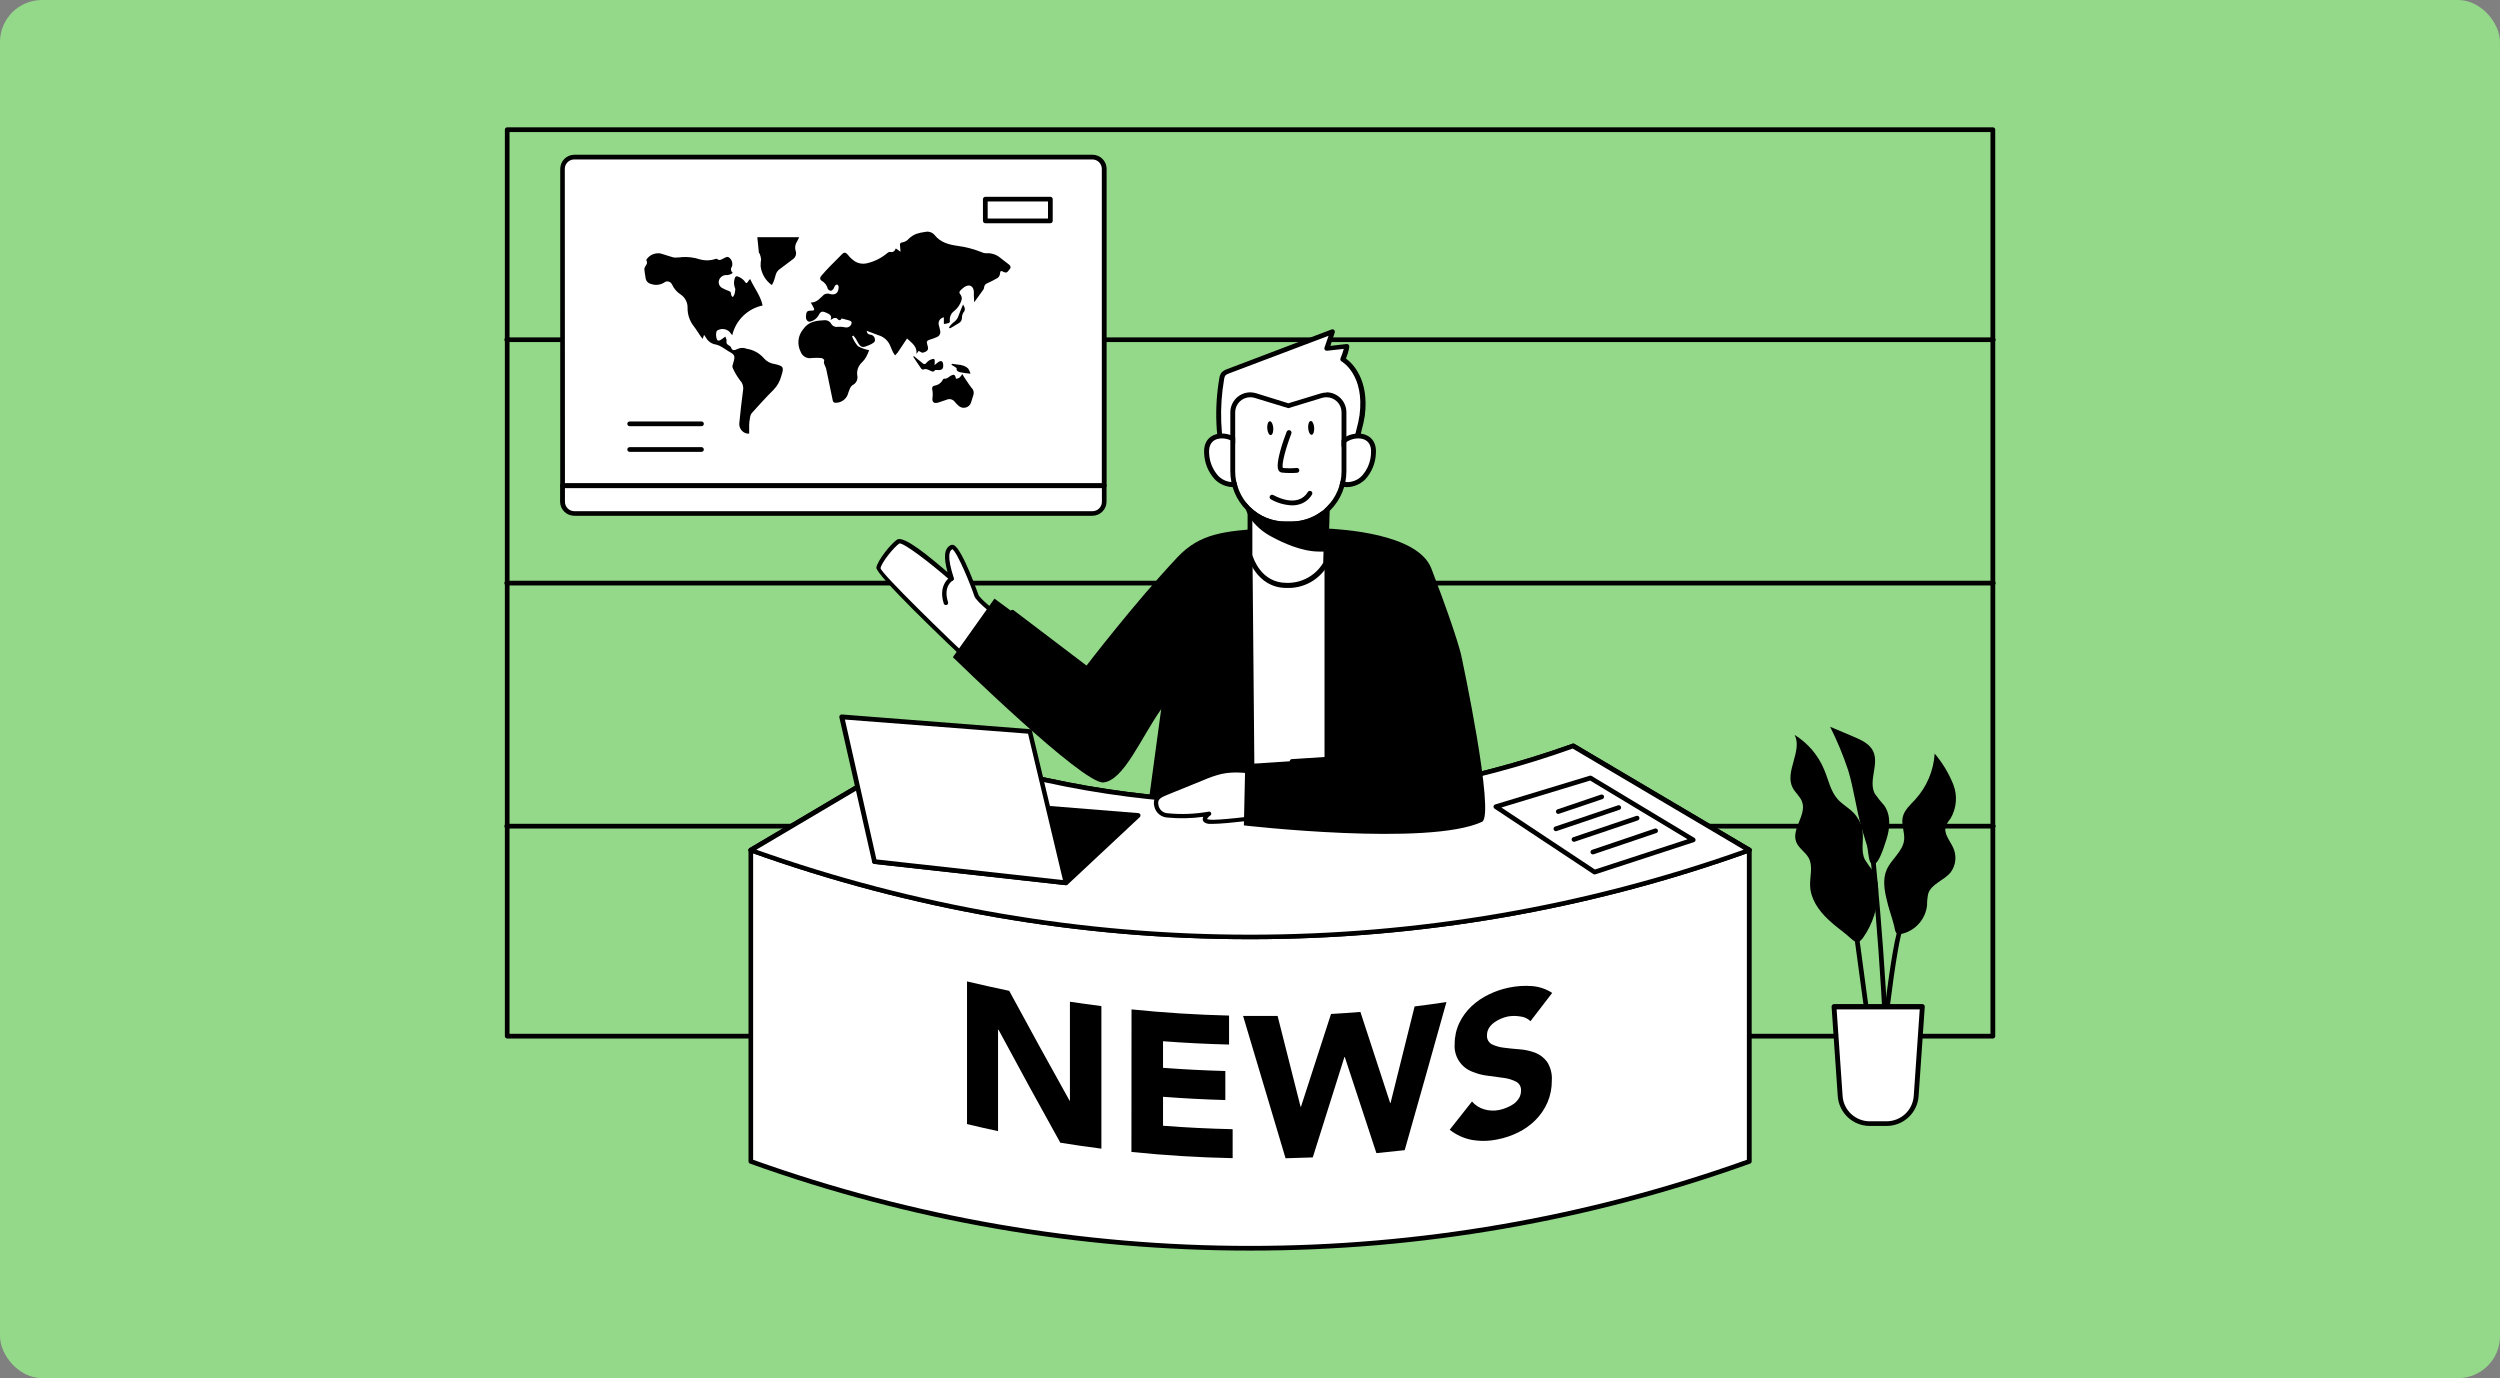 <svg width="595" height="328" viewBox="0 0 595 328" fill="none" xmlns="http://www.w3.org/2000/svg">
<rect x="0" y="0" width="595" height="328" fill="#808080" stroke="none"/>
<g clip-path="url(#clip0_52_375)">
<rect width="595" height="328" rx="10" fill="#94D989"/>
<path d="M474.305 247.166H120.718C120.569 247.166 120.426 247.107 120.321 247.002C120.215 246.897 120.156 246.755 120.156 246.606V30.864C120.156 30.715 120.215 30.573 120.321 30.468C120.426 30.363 120.569 30.304 120.718 30.304H474.305C474.454 30.304 474.597 30.363 474.702 30.468C474.807 30.573 474.866 30.715 474.866 30.864V246.606C474.866 246.755 474.807 246.897 474.702 247.002C474.597 247.107 474.454 247.166 474.305 247.166ZM121.268 246.045H473.733V31.425H121.268V246.045Z" fill="black"/>
<path d="M474.395 81.416H120.605C120.456 81.416 120.314 81.358 120.208 81.252C120.103 81.147 120.044 81.005 120.044 80.856C120.044 80.707 120.103 80.565 120.208 80.46C120.314 80.355 120.456 80.295 120.605 80.295H474.395C474.544 80.295 474.686 80.355 474.792 80.46C474.897 80.565 474.956 80.707 474.956 80.856C474.956 81.005 474.897 81.147 474.792 81.252C474.686 81.358 474.544 81.416 474.395 81.416Z" fill="black"/>
<path d="M474.395 139.335H120.605C120.456 139.335 120.314 139.276 120.208 139.171C120.103 139.065 120.044 138.923 120.044 138.774C120.044 138.626 120.103 138.483 120.208 138.378C120.314 138.273 120.456 138.214 120.605 138.214H474.395C474.544 138.214 474.686 138.273 474.792 138.378C474.897 138.483 474.956 138.626 474.956 138.774C474.956 138.923 474.897 139.065 474.792 139.171C474.686 139.276 474.544 139.335 474.395 139.335Z" fill="black"/>
<path d="M474.395 197.186H120.605C120.456 197.186 120.314 197.127 120.208 197.022C120.103 196.917 120.044 196.774 120.044 196.625C120.044 196.477 120.103 196.334 120.208 196.229C120.314 196.124 120.456 196.065 120.605 196.065H474.395C474.544 196.065 474.686 196.124 474.792 196.229C474.897 196.334 474.956 196.477 474.956 196.625C474.956 196.774 474.897 196.917 474.792 197.022C474.686 197.127 474.544 197.186 474.395 197.186Z" fill="black"/>
<path d="M238.984 147.631C238.984 147.631 232.799 143.147 232.35 141.656C231.901 140.164 227.86 129.525 226.502 130.198C225.144 130.87 224.93 132.776 226.502 137.72C226.502 137.72 215.277 127.843 213.806 128.852C212.336 129.861 209.316 133.572 209.081 135.142C208.845 136.711 233.36 159.807 233.36 159.807" fill="white"/>
<path d="M233.36 160.356C233.231 160.351 233.107 160.299 233.012 160.211C223.785 151.51 208.317 136.667 208.576 135.063C208.834 133.46 211.943 129.458 213.515 128.426C215.086 127.395 221.148 132.417 225.514 136.184C224.504 132.417 224.751 130.5 226.277 129.738C226.391 129.684 226.516 129.656 226.642 129.656C226.768 129.656 226.893 129.684 227.007 129.738C229.005 130.59 232.81 141.398 232.844 141.499C233.113 142.396 236.773 145.389 239.287 147.228C239.341 147.267 239.386 147.317 239.421 147.375C239.455 147.432 239.478 147.496 239.488 147.562C239.498 147.628 239.495 147.695 239.479 147.76C239.462 147.825 239.434 147.886 239.394 147.94C239.354 147.993 239.304 148.039 239.247 148.073C239.189 148.108 239.126 148.13 239.06 148.14C238.993 148.15 238.926 148.147 238.861 148.131C238.796 148.115 238.735 148.086 238.681 148.046C237.626 147.273 232.339 143.349 231.867 141.801C231.138 139.436 227.793 131.33 226.659 130.702C225.907 131.128 225.346 132.373 226.996 137.563C227.03 137.67 227.028 137.786 226.99 137.892C226.951 137.997 226.878 138.087 226.783 138.146C226.695 138.217 226.586 138.255 226.474 138.255C226.362 138.255 226.253 138.217 226.165 138.146C221.148 133.74 215.097 129.177 214.053 129.334C212.628 130.332 209.777 133.931 209.563 135.254C210.001 136.723 224.594 150.95 233.686 159.515C233.779 159.612 233.831 159.74 233.831 159.874C233.831 160.008 233.779 160.137 233.686 160.233C233.595 160.311 233.48 160.354 233.36 160.356Z" fill="black"/>
<path d="M347.878 156.443C347.878 156.443 347.171 152.273 340.66 135.299C337.461 126.957 319.198 125.926 315.011 125.747C315.92 125.836 318.547 124.39 300.677 125.747C291.495 126.442 285.613 126.868 280.202 132.653C269.987 143.505 258.493 158.54 258.493 158.54L236.683 142.474L226.782 156.41C226.782 156.41 257.73 186.681 262.601 186.221C267.473 185.761 271.581 175.537 276.363 168.787L272.996 193.587L335.957 197.253L333.712 161.724L347.878 156.443Z" fill="black"/>
<path d="M297.489 128.437L298.05 192.13H315.696V124.951L297.489 128.437Z" fill="white"/>
<path d="M315.696 192.645H298.05C297.916 192.645 297.788 192.592 297.693 192.497C297.598 192.403 297.545 192.275 297.545 192.141L296.972 128.449C296.972 128.328 297.013 128.211 297.089 128.117C297.164 128.024 297.27 127.958 297.388 127.933L315.595 124.446C315.67 124.435 315.746 124.439 315.819 124.459C315.893 124.478 315.961 124.512 316.021 124.558C316.08 124.606 316.127 124.665 316.16 124.733C316.193 124.801 316.211 124.875 316.212 124.951V192.141C316.209 192.276 316.153 192.404 316.057 192.498C315.96 192.592 315.831 192.645 315.696 192.645ZM298.622 191.625H315.235V125.578L298.061 128.863L298.622 191.625Z" fill="black"/>
<path d="M294.054 169.292C293.956 169.293 293.859 169.266 293.776 169.215C293.692 169.163 293.625 169.089 293.583 169L285.905 152.99C285.86 152.914 285.837 152.827 285.837 152.738C285.837 152.65 285.86 152.563 285.905 152.486L290.788 145.299L286.028 141.79C285.92 141.711 285.846 141.594 285.823 141.462C285.8 141.33 285.829 141.195 285.905 141.084L293.583 129.872C293.62 129.817 293.668 129.77 293.724 129.733C293.78 129.697 293.843 129.671 293.908 129.659C293.974 129.646 294.041 129.647 294.107 129.66C294.172 129.674 294.234 129.7 294.29 129.738C294.345 129.775 294.392 129.823 294.429 129.879C294.466 129.935 294.491 129.998 294.504 130.063C294.516 130.129 294.515 130.196 294.502 130.262C294.488 130.327 294.462 130.389 294.424 130.444L287.027 141.308L291.798 144.817C291.903 144.896 291.974 145.012 291.995 145.142C292.016 145.272 291.986 145.405 291.91 145.512L286.96 152.789L294.514 168.485C294.572 168.608 294.578 168.749 294.532 168.877C294.486 169.005 294.391 169.11 294.267 169.168C294.208 169.227 294.135 169.27 294.054 169.292Z" fill="black"/>
<path d="M318.524 169.292C318.451 169.309 318.374 169.309 318.3 169.292C318.177 169.233 318.082 169.129 318.035 169.001C317.989 168.873 317.995 168.731 318.053 168.608L325.562 152.789L320.567 145.434C320.493 145.325 320.464 145.191 320.487 145.061C320.51 144.931 320.583 144.815 320.691 144.739L325.45 141.23L318.098 130.366C318.059 130.31 318.033 130.247 318.018 130.18C318.004 130.114 318.004 130.046 318.016 129.979C318.029 129.912 318.054 129.849 318.091 129.792C318.129 129.735 318.176 129.686 318.233 129.648C318.346 129.575 318.484 129.55 318.616 129.577C318.748 129.604 318.864 129.682 318.94 129.794L326.618 141.005C326.694 141.115 326.725 141.249 326.704 141.381C326.683 141.513 326.612 141.631 326.505 141.712L321.735 145.221L326.618 152.407C326.664 152.483 326.689 152.571 326.689 152.66C326.689 152.749 326.664 152.836 326.618 152.912L318.94 168.922C318.914 169.017 318.862 169.103 318.788 169.169C318.714 169.235 318.622 169.278 318.524 169.292Z" fill="black"/>
<path d="M322.363 108.705C322.015 108.705 322.902 104.725 322.958 104.467C323.295 102.685 323.969 100.633 324.204 98.862C325.484 88.827 319.613 85.52 319.613 85.52C320.055 84.532 320.372 83.492 320.556 82.426L315.819 82.964L317.121 78.928L292.292 88.356C291.864 88.477 291.477 88.709 291.169 89.029C290.943 89.362 290.807 89.749 290.776 90.15C289.543 97.208 289.857 104.449 291.697 111.374L322.363 108.705Z" fill="white"/>
<path d="M291.697 111.878C291.566 111.879 291.439 111.834 291.337 111.753C291.235 111.671 291.164 111.557 291.135 111.43C289.284 104.438 288.966 97.13 290.204 90.004C290.262 89.527 290.44 89.072 290.72 88.682C291.091 88.287 291.56 87.997 292.078 87.841L316.908 78.412C317.01 78.374 317.121 78.365 317.228 78.386C317.335 78.407 317.434 78.458 317.514 78.533C317.593 78.608 317.65 78.703 317.678 78.809C317.706 78.914 317.703 79.025 317.671 79.129L316.639 82.314L320.5 81.876C320.584 81.865 320.669 81.874 320.748 81.901C320.828 81.928 320.901 81.974 320.96 82.033C321.022 82.092 321.07 82.164 321.101 82.243C321.132 82.323 321.145 82.408 321.14 82.493C320.997 83.47 320.725 84.424 320.332 85.329C321.735 86.338 325.944 90.162 324.822 98.963C324.642 100.097 324.399 101.219 324.092 102.326C323.901 103.099 323.71 103.862 323.564 104.568V104.792C323.271 105.983 323.065 107.193 322.947 108.414C322.997 108.498 323.024 108.594 323.027 108.692C323.029 108.79 323.007 108.887 322.962 108.974C322.918 109.061 322.852 109.135 322.771 109.19C322.689 109.245 322.596 109.279 322.498 109.288L291.831 111.878H291.697ZM316.201 79.914L292.494 88.883C292.169 88.973 291.872 89.143 291.629 89.377C291.469 89.622 291.373 89.903 291.349 90.195C290.158 97.006 290.429 103.992 292.146 110.69L321.712 108.189C321.852 106.968 322.062 105.755 322.341 104.557V104.366C322.487 103.626 322.678 102.842 322.88 102.046C323.178 100.973 323.41 99.884 323.576 98.783C324.799 89.287 319.512 86.137 319.288 86.013C319.164 85.94 319.071 85.825 319.026 85.689C318.98 85.553 318.986 85.406 319.041 85.273C319.357 84.547 319.616 83.797 319.815 83.031L315.842 83.48C315.745 83.491 315.646 83.477 315.556 83.44C315.465 83.403 315.386 83.343 315.325 83.266C315.263 83.193 315.221 83.105 315.203 83.011C315.185 82.916 315.192 82.819 315.224 82.728L316.201 79.914Z" fill="black"/>
<path d="M317.817 108.212C318.659 102.999 327.314 101.72 326.887 107.864C326.818 109.997 325.999 112.037 324.575 113.627C323.85 114.401 322.912 114.943 321.879 115.184C320.846 115.426 319.765 115.356 318.771 114.984" fill="white"/>
<path d="M320.567 115.937C319.867 115.944 319.174 115.798 318.536 115.511C318.466 115.48 318.404 115.435 318.352 115.38C318.3 115.325 318.259 115.261 318.232 115.19C318.205 115.119 318.192 115.043 318.194 114.968C318.196 114.892 318.213 114.817 318.244 114.748C318.275 114.679 318.319 114.617 318.374 114.564C318.429 114.512 318.494 114.472 318.565 114.445C318.636 114.417 318.711 114.405 318.787 114.407C318.863 114.409 318.938 114.426 319.007 114.457C319.893 114.777 320.853 114.831 321.768 114.611C322.684 114.392 323.515 113.91 324.159 113.223C325.491 111.732 326.251 109.817 326.303 107.819C326.449 105.824 325.518 104.557 323.767 104.366C322.542 104.246 321.317 104.581 320.325 105.307C319.333 106.033 318.644 107.1 318.39 108.302C318.365 108.453 318.282 108.588 318.158 108.678C318.034 108.768 317.879 108.806 317.728 108.784C317.576 108.759 317.441 108.676 317.35 108.552C317.26 108.428 317.222 108.274 317.245 108.122C317.542 106.622 318.389 105.287 319.62 104.379C320.852 103.47 322.379 103.054 323.901 103.212C325.765 103.425 327.684 104.77 327.46 107.898C327.385 110.169 326.51 112.34 324.99 114.031C323.827 115.226 322.236 115.912 320.567 115.937Z" fill="black"/>
<path d="M296.243 108.212C295.401 102.999 286.746 101.72 287.173 107.864C287.222 109.989 288.017 112.028 289.418 113.627C290.145 114.401 291.085 114.942 292.12 115.183C293.154 115.425 294.237 115.355 295.233 114.984" fill="white"/>
<path d="M293.481 115.937C292.657 115.925 291.842 115.751 291.085 115.424C290.328 115.097 289.643 114.623 289.07 114.031C287.547 112.341 286.669 110.17 286.589 107.898C286.376 104.77 288.295 103.413 290.159 103.212C291.682 103.051 293.21 103.467 294.442 104.375C295.674 105.284 296.521 106.621 296.815 108.122C296.849 108.204 296.863 108.291 296.858 108.379C296.852 108.467 296.827 108.552 296.784 108.628C296.741 108.705 296.681 108.771 296.609 108.821C296.537 108.871 296.454 108.905 296.367 108.919C296.28 108.932 296.192 108.927 296.107 108.901C296.023 108.876 295.946 108.832 295.881 108.773C295.816 108.713 295.765 108.64 295.733 108.559C295.7 108.477 295.687 108.389 295.693 108.302C295.437 107.101 294.747 106.036 293.755 105.31C292.764 104.585 291.54 104.249 290.316 104.366C288.554 104.557 287.633 105.824 287.768 107.82C287.831 109.815 288.589 111.726 289.912 113.223C290.558 113.911 291.391 114.394 292.309 114.613C293.226 114.832 294.188 114.778 295.075 114.457C295.215 114.394 295.374 114.39 295.517 114.445C295.661 114.499 295.776 114.608 295.839 114.748C295.901 114.888 295.906 115.047 295.851 115.19C295.796 115.333 295.687 115.448 295.547 115.511C294.897 115.8 294.193 115.946 293.481 115.937Z" fill="black"/>
<path d="M297.5 132.216C297.5 132.216 299.352 139.346 306.188 139.346C308.067 139.416 309.929 138.97 311.571 138.057C313.214 137.143 314.574 135.798 315.505 134.166L316.134 112.573L297.5 111.99V132.216Z" fill="white"/>
<path d="M306.177 139.929C298.97 139.929 296.95 132.44 296.928 132.361C296.921 132.313 296.921 132.264 296.928 132.216V112.035C296.928 111.957 296.945 111.881 296.975 111.809C297.006 111.738 297.051 111.674 297.107 111.62C297.221 111.518 297.369 111.462 297.522 111.463L316.156 112.035C316.232 112.036 316.307 112.053 316.377 112.084C316.446 112.115 316.509 112.159 316.562 112.214C316.614 112.27 316.655 112.335 316.681 112.406C316.708 112.477 316.72 112.553 316.717 112.629L316.1 134.222C316.093 134.303 316.074 134.383 316.044 134.458C315.064 136.19 313.624 137.618 311.883 138.583C310.141 139.549 308.167 140.015 306.177 139.929ZM298.061 132.081C298.275 132.832 300.149 138.718 306.177 138.718C307.928 138.777 309.663 138.366 311.2 137.528C312.738 136.69 314.023 135.456 314.921 133.953L315.527 113.078L298.061 112.54V132.081Z" fill="black"/>
<path d="M296.86 120.096C297.025 121.057 297.38 121.976 297.904 122.798C299.215 124.695 300.978 126.236 303.034 127.283C306.401 129.144 311.419 131.229 315.494 130.646L314.82 122.181C311.837 122.534 308.823 122.534 305.84 122.181C303.193 122.086 300.577 121.583 298.084 120.69C297.657 120.511 297.253 120.275 296.86 120.096Z" fill="black"/>
<path d="M313.945 131.274C309.78 131.274 305.256 129.155 302.72 127.776C300.575 126.688 298.74 125.076 297.388 123.089C296.827 122.208 296.445 121.225 296.265 120.197C296.243 120.093 296.253 119.986 296.293 119.888C296.333 119.79 296.401 119.706 296.49 119.648C296.578 119.591 296.682 119.56 296.787 119.56C296.893 119.56 296.996 119.591 297.085 119.648C297.466 119.861 297.848 120.04 298.207 120.219C300.644 121.087 303.199 121.579 305.784 121.677C308.73 122.025 311.706 122.025 314.652 121.677C314.807 121.656 314.964 121.697 315.09 121.789C315.204 121.89 315.276 122.03 315.292 122.181L315.965 130.646C315.976 130.787 315.933 130.928 315.846 131.039C315.759 131.151 315.633 131.227 315.494 131.251C314.978 131.294 314.461 131.302 313.945 131.274ZM297.713 121.184C297.884 121.655 298.106 122.106 298.375 122.529C299.632 124.353 301.326 125.833 303.303 126.834C305.896 128.258 310.768 130.545 314.899 130.198L314.315 122.843C311.476 123.153 308.612 123.153 305.773 122.843C303.068 122.736 300.396 122.218 297.848 121.307L297.713 121.184Z" fill="black"/>
<path d="M305.93 124.132H307.333C310.504 124.132 313.544 122.874 315.786 120.635C318.028 118.396 319.288 115.359 319.288 112.192V98.133C319.288 97.571 319.156 97.018 318.903 96.516C318.65 96.015 318.283 95.58 317.831 95.246C317.379 94.913 316.855 94.69 316.301 94.595C315.746 94.501 315.178 94.537 314.641 94.702L306.626 97.146L298.622 94.702C298.085 94.537 297.517 94.501 296.963 94.595C296.408 94.69 295.884 94.913 295.432 95.246C294.98 95.58 294.613 96.015 294.36 96.516C294.107 97.018 293.975 97.571 293.975 98.133V112.192C293.975 115.359 295.235 118.396 297.477 120.635C299.719 122.874 302.759 124.132 305.93 124.132Z" fill="white"/>
<path d="M315.696 94.545C316.648 94.545 317.562 94.923 318.236 95.596C318.909 96.269 319.288 97.181 319.288 98.133V112.192C319.288 115.359 318.028 118.396 315.786 120.635C313.544 122.874 310.504 124.132 307.333 124.132H305.93C302.759 124.132 299.719 122.874 297.477 120.635C295.235 118.396 293.975 115.359 293.975 112.192V98.133C293.975 97.181 294.354 96.269 295.027 95.596C295.701 94.923 296.615 94.545 297.567 94.545C297.925 94.543 298.281 94.596 298.623 94.702L306.626 97.146L314.641 94.702C314.982 94.596 315.338 94.543 315.696 94.545ZM315.696 93.424C315.224 93.427 314.755 93.499 314.304 93.637L306.626 95.98L298.959 93.592C298.508 93.454 298.039 93.382 297.567 93.379C296.307 93.382 295.099 93.884 294.209 94.775C293.319 95.667 292.819 96.874 292.819 98.133V112.192C292.822 115.664 294.204 118.993 296.663 121.448C299.121 123.903 302.454 125.284 305.93 125.287H307.333C310.809 125.284 314.142 123.903 316.601 121.448C319.059 118.993 320.441 115.664 320.444 112.192V98.133C320.444 96.873 319.944 95.664 319.055 94.771C318.165 93.879 316.957 93.374 315.696 93.368V93.424Z" fill="black"/>
<path d="M306.817 112.573C306.235 112.576 305.654 112.543 305.077 112.472C304.92 112.452 304.769 112.395 304.637 112.308C304.505 112.221 304.394 112.104 304.314 111.968C303.393 110.432 305.537 104.535 306.222 102.763C306.249 102.689 306.291 102.622 306.344 102.564C306.397 102.507 306.462 102.46 306.533 102.427C306.604 102.395 306.682 102.376 306.76 102.373C306.839 102.37 306.917 102.383 306.991 102.41C307.064 102.437 307.132 102.479 307.19 102.532C307.247 102.585 307.294 102.649 307.327 102.721C307.36 102.792 307.378 102.869 307.381 102.948C307.384 103.026 307.372 103.104 307.344 103.178C305.863 107.057 304.942 110.802 305.346 111.373C306.425 111.475 307.511 111.475 308.59 111.373C308.665 111.362 308.741 111.367 308.814 111.386C308.887 111.405 308.955 111.438 309.015 111.484C309.075 111.53 309.125 111.588 309.162 111.654C309.199 111.719 309.222 111.792 309.23 111.867C309.241 111.942 309.237 112.019 309.218 112.092C309.199 112.166 309.166 112.235 309.12 112.295C309.074 112.356 309.016 112.407 308.95 112.445C308.885 112.483 308.812 112.507 308.736 112.517C308.098 112.576 307.457 112.594 306.817 112.573Z" fill="black"/>
<path d="M307.479 120.275C305.711 120.203 303.986 119.707 302.45 118.829C302.324 118.752 302.231 118.63 302.192 118.488C302.152 118.345 302.168 118.193 302.237 118.062C302.305 117.931 302.421 117.83 302.561 117.781C302.7 117.732 302.853 117.738 302.989 117.798C305.346 119.042 307.367 119.401 308.994 118.919C309.94 118.627 310.742 117.991 311.239 117.136C311.311 117 311.434 116.897 311.581 116.851C311.729 116.805 311.888 116.819 312.025 116.89C312.16 116.957 312.263 117.075 312.311 117.218C312.36 117.36 312.35 117.517 312.283 117.652C311.641 118.784 310.588 119.627 309.342 120.006C308.739 120.19 308.11 120.281 307.479 120.275Z" fill="black"/>
<path d="M312.168 103.482C312.563 103.456 312.836 102.698 312.776 101.79C312.716 100.882 312.346 100.167 311.95 100.193C311.554 100.219 311.282 100.976 311.342 101.884C311.402 102.793 311.772 103.508 312.168 103.482Z" fill="black"/>
<path d="M302.439 103.556C302.835 103.528 303.105 102.768 303.042 101.858C302.978 100.947 302.604 100.232 302.208 100.26C301.811 100.287 301.541 101.048 301.605 101.958C301.669 102.868 302.042 103.584 302.439 103.556Z" fill="black"/>
<path d="M264.341 163.888C264.226 163.89 264.115 163.85 264.027 163.776L240.657 146.062C240.549 145.979 240.478 145.858 240.459 145.724C240.44 145.589 240.475 145.453 240.556 145.344C240.596 145.29 240.647 145.245 240.706 145.212C240.764 145.178 240.829 145.156 240.896 145.148C240.963 145.139 241.031 145.145 241.096 145.163C241.161 145.181 241.221 145.212 241.274 145.254L264.644 163.002C264.752 163.084 264.823 163.206 264.842 163.34C264.861 163.474 264.826 163.611 264.745 163.72C264.695 163.776 264.633 163.821 264.563 163.85C264.493 163.879 264.417 163.892 264.341 163.888Z" fill="black"/>
<path d="M225.11 143.999C225 143.999 224.893 143.965 224.804 143.9C224.715 143.836 224.649 143.745 224.616 143.64C223.157 139.021 226.232 137.283 226.266 137.272C226.383 137.225 226.513 137.223 226.632 137.265C226.75 137.308 226.849 137.392 226.91 137.502C226.971 137.613 226.989 137.741 226.961 137.864C226.934 137.987 226.862 138.095 226.76 138.169C226.648 138.225 224.403 139.548 225.637 143.326C225.68 143.455 225.67 143.596 225.609 143.718C225.548 143.84 225.441 143.933 225.312 143.976L225.11 143.999Z" fill="black"/>
<path d="M416.317 202.309H178.683V276.406C255.482 304.02 339.518 304.02 416.317 276.406V202.309Z" fill="white"/>
<path d="M297.5 297.64C256.94 297.653 216.683 290.651 178.515 276.944C178.412 276.907 178.322 276.84 178.256 276.753C178.19 276.665 178.151 276.56 178.145 276.451V202.309C178.145 202.161 178.204 202.018 178.309 201.913C178.414 201.808 178.557 201.749 178.706 201.749H416.339C416.488 201.749 416.631 201.808 416.736 201.913C416.841 202.018 416.9 202.161 416.9 202.309V276.406C416.903 276.522 416.867 276.636 416.799 276.731C416.737 276.831 416.642 276.907 416.53 276.944C378.347 290.656 338.075 297.658 297.5 297.64ZM179.245 276.025C255.707 303.358 339.293 303.358 415.755 276.025V202.87H179.245V276.025Z" fill="black"/>
<path d="M416.317 202.309C339.518 229.924 255.482 229.924 178.683 202.309L220.631 177.454C270.331 195.324 324.714 195.324 374.414 177.454L416.317 202.309Z" fill="white"/>
<path d="M297.5 223.533C256.94 223.545 216.683 216.543 178.515 202.836C178.414 202.799 178.326 202.734 178.26 202.649C178.195 202.563 178.155 202.461 178.145 202.354C178.136 202.249 178.157 202.143 178.207 202.05C178.257 201.956 178.333 201.879 178.425 201.827L220.373 177.017C220.446 176.981 220.527 176.962 220.609 176.962C220.69 176.962 220.771 176.981 220.844 177.017C270.413 194.798 324.632 194.798 374.2 177.017C374.274 176.981 374.355 176.962 374.436 176.962C374.518 176.962 374.598 176.981 374.672 177.017L416.62 201.827C416.712 201.879 416.788 201.956 416.838 202.05C416.888 202.143 416.909 202.249 416.9 202.354C416.89 202.461 416.85 202.563 416.785 202.649C416.719 202.734 416.631 202.799 416.53 202.836C378.348 216.548 338.076 223.551 297.5 223.533ZM179.997 202.231C256.006 229.195 338.994 229.195 415.003 202.231L374.301 178.16C324.642 195.908 270.358 195.908 220.699 178.16L179.997 202.231Z" fill="black"/>
<path d="M416.317 202.309C339.518 229.924 255.482 229.924 178.683 202.309L220.631 177.454C270.331 195.324 324.714 195.324 374.414 177.454L416.317 202.309Z" fill="white"/>
<path d="M297.5 223.533C256.94 223.545 216.683 216.543 178.515 202.836C178.414 202.799 178.326 202.734 178.26 202.649C178.195 202.563 178.155 202.461 178.145 202.354C178.136 202.249 178.157 202.143 178.207 202.05C178.257 201.956 178.333 201.879 178.425 201.827L220.373 177.017C220.446 176.981 220.527 176.962 220.609 176.962C220.69 176.962 220.771 176.981 220.844 177.017C270.413 194.798 324.632 194.798 374.2 177.017C374.274 176.981 374.355 176.962 374.436 176.962C374.518 176.962 374.598 176.981 374.672 177.017L416.62 201.827C416.712 201.879 416.788 201.956 416.838 202.05C416.888 202.143 416.909 202.249 416.9 202.354C416.89 202.461 416.85 202.563 416.785 202.649C416.719 202.734 416.631 202.799 416.53 202.836C378.348 216.548 338.076 223.551 297.5 223.533ZM179.997 202.231C256.006 229.195 338.994 229.195 415.003 202.231L374.301 178.16C324.642 195.908 270.358 195.908 220.699 178.16L179.997 202.231Z" fill="black"/>
<path d="M379.51 208.117C379.399 208.116 379.29 208.085 379.196 208.027L355.713 192.466C355.622 192.408 355.551 192.325 355.506 192.227C355.462 192.129 355.446 192.021 355.461 191.915C355.477 191.808 355.522 191.709 355.593 191.627C355.663 191.546 355.756 191.487 355.859 191.457L378.365 184.618C378.44 184.596 378.519 184.59 378.597 184.602C378.674 184.614 378.748 184.642 378.814 184.685L403.273 199.417C403.364 199.472 403.437 199.553 403.484 199.648C403.531 199.744 403.55 199.851 403.538 199.957C403.526 200.063 403.485 200.163 403.418 200.246C403.351 200.329 403.262 200.392 403.161 200.426L379.678 208.095L379.51 208.117ZM357.329 192.186L379.588 206.94L401.646 199.742L378.443 185.773L357.329 192.186Z" fill="black"/>
<path d="M253.666 210.113L270.818 194.058L224.695 190.347L208.07 205.045L253.666 210.113Z" fill="black"/>
<path d="M253.722 210.673H253.655L208.059 205.617C207.951 205.603 207.85 205.559 207.766 205.489C207.683 205.42 207.621 205.328 207.588 205.224C207.555 205.121 207.554 205.011 207.584 204.908C207.614 204.804 207.674 204.711 207.756 204.641L224.38 189.943C224.437 189.894 224.503 189.856 224.574 189.833C224.646 189.81 224.721 189.802 224.796 189.809L270.919 193.52C271.028 193.524 271.133 193.562 271.219 193.628C271.306 193.694 271.37 193.786 271.402 193.89C271.438 193.992 271.443 194.103 271.417 194.208C271.391 194.314 271.335 194.41 271.256 194.484L254.104 210.527C253.999 210.621 253.863 210.673 253.722 210.673ZM209.44 204.63L253.52 209.53L269.572 194.518L224.885 190.907L209.44 204.63Z" fill="black"/>
<path d="M253.666 210.113L245.068 174.09L200.314 170.592L208.07 205.045L253.666 210.113Z" fill="white"/>
<path d="M253.723 210.673H253.655L208.059 205.606C207.943 205.592 207.834 205.543 207.748 205.464C207.661 205.386 207.601 205.282 207.577 205.168L199.764 170.727C199.747 170.641 199.749 170.552 199.77 170.466C199.792 170.381 199.832 170.302 199.887 170.234C199.947 170.168 200.02 170.117 200.101 170.084C200.183 170.051 200.271 170.037 200.359 170.043L245.113 173.541C245.231 173.551 245.343 173.597 245.433 173.674C245.524 173.75 245.588 173.852 245.618 173.967L254.205 209.967C254.228 210.055 254.228 210.147 254.207 210.235C254.185 210.323 254.142 210.404 254.082 210.471C253.994 210.584 253.864 210.656 253.723 210.673ZM208.587 204.541L252.982 209.462L244.675 174.617L201.089 171.254L208.587 204.541Z" fill="black"/>
<path d="M300.632 183.99C297.264 183.463 294.043 182.869 290.585 183.665C289.147 184.016 287.742 184.492 286.387 185.089L277.508 188.665C275.69 189.405 274.825 190.022 275.263 191.715C275.393 192.323 275.719 192.872 276.191 193.277C276.664 193.683 277.257 193.921 277.879 193.957C281.181 194.277 284.512 194.145 287.779 193.565C287.779 193.565 285.534 195.145 287.779 195.471C290.024 195.796 303.068 194.035 303.068 194.035" fill="white"/>
<path d="M288.52 196.087C288.24 196.108 287.958 196.108 287.678 196.087C286.859 195.964 286.387 195.661 286.264 195.168C286.21 194.908 286.25 194.638 286.376 194.405C283.534 194.795 280.656 194.852 277.8 194.574C277.066 194.525 276.368 194.239 275.812 193.757C275.257 193.275 274.875 192.625 274.724 191.905C274.231 189.719 275.611 188.968 277.329 188.273L286.208 184.663C287.586 184.048 289.018 183.561 290.484 183.205C293.942 182.465 297.096 182.959 300.43 183.485H300.722C300.795 183.488 300.867 183.506 300.933 183.539C300.998 183.572 301.056 183.618 301.103 183.675C301.149 183.732 301.183 183.798 301.202 183.868C301.221 183.939 301.224 184.013 301.212 184.086C301.2 184.158 301.173 184.227 301.132 184.288C301.091 184.349 301.038 184.4 300.975 184.439C300.913 184.478 300.843 184.503 300.77 184.512C300.697 184.522 300.623 184.516 300.553 184.495H300.273C297.029 183.99 293.975 183.497 290.709 184.203C289.298 184.552 287.92 185.021 286.589 185.604L277.71 189.215C275.813 189.988 275.465 190.448 275.724 191.681C275.825 192.187 276.091 192.646 276.481 192.985C276.871 193.324 277.363 193.524 277.879 193.553C281.143 193.88 284.438 193.751 287.667 193.172C287.783 193.145 287.906 193.16 288.012 193.215C288.118 193.27 288.202 193.36 288.247 193.47C288.293 193.581 288.298 193.704 288.262 193.817C288.226 193.931 288.15 194.028 288.049 194.092C287.72 194.302 287.45 194.591 287.263 194.932C287.443 195.003 287.632 195.052 287.824 195.078C289.541 195.325 298.477 194.248 302.967 193.643C303.033 193.634 303.1 193.639 303.165 193.656C303.23 193.673 303.29 193.703 303.343 193.743C303.397 193.784 303.441 193.835 303.475 193.892C303.508 193.95 303.53 194.014 303.539 194.08C303.548 194.147 303.544 194.214 303.526 194.278C303.509 194.343 303.479 194.404 303.439 194.457C303.398 194.51 303.347 194.554 303.289 194.588C303.232 194.621 303.168 194.643 303.101 194.652C302.607 194.675 292.112 196.087 288.52 196.087Z" fill="black"/>
<path d="M347.878 156.443C347.878 156.443 355.915 194.08 352.727 195.583C340.099 201.525 296.041 196.446 296.041 196.446L296.366 181.871L333.409 179.461L333.633 158.91L347.878 156.443Z" fill="black"/>
<path d="M307.468 181.692C307.339 181.695 307.213 181.647 307.119 181.559C307.025 181.471 306.968 181.35 306.963 181.221C306.957 181.154 306.964 181.086 306.984 181.022C307.005 180.957 307.038 180.898 307.082 180.847C307.126 180.795 307.18 180.753 307.24 180.723C307.301 180.693 307.367 180.676 307.434 180.671L332.836 179.023L330.591 145.658C330.6 145.533 330.653 145.416 330.741 145.327C330.83 145.239 330.948 145.186 331.073 145.178C331.197 145.169 331.321 145.207 331.42 145.283C331.52 145.359 331.588 145.468 331.613 145.591L333.858 179.461C333.863 179.527 333.855 179.595 333.834 179.658C333.813 179.722 333.779 179.78 333.734 179.831C333.692 179.883 333.639 179.926 333.579 179.957C333.519 179.988 333.454 180.006 333.386 180.01L307.468 181.692Z" fill="black"/>
<path d="M379.106 203.341C378.987 203.342 378.871 203.306 378.774 203.238C378.678 203.169 378.605 203.072 378.567 202.96C378.543 202.89 378.533 202.816 378.538 202.742C378.543 202.668 378.562 202.596 378.596 202.53C378.63 202.464 378.676 202.406 378.733 202.358C378.79 202.311 378.855 202.275 378.926 202.253L393.844 197.197C393.987 197.154 394.141 197.167 394.275 197.233C394.409 197.3 394.512 197.416 394.563 197.556C394.587 197.626 394.597 197.7 394.592 197.774C394.587 197.847 394.567 197.919 394.534 197.985C394.5 198.051 394.454 198.11 394.397 198.157C394.34 198.205 394.274 198.241 394.203 198.262L379.285 203.319L379.106 203.341Z" fill="black"/>
<path d="M374.706 200.347C374.632 200.359 374.557 200.356 374.484 200.339C374.411 200.322 374.343 200.29 374.282 200.247C374.222 200.203 374.171 200.148 374.132 200.084C374.092 200.021 374.066 199.95 374.055 199.877C374.043 199.803 374.046 199.728 374.063 199.655C374.08 199.583 374.112 199.514 374.155 199.454C374.199 199.394 374.254 199.342 374.318 199.303C374.382 199.264 374.452 199.238 374.526 199.226L389.455 194.181C389.595 194.135 389.748 194.145 389.88 194.21C390.012 194.275 390.114 194.39 390.162 194.529C390.209 194.67 390.199 194.824 390.134 194.958C390.069 195.092 389.955 195.195 389.814 195.246L374.885 200.291C374.829 200.321 374.768 200.34 374.706 200.347Z" fill="black"/>
<path d="M370.395 197.814C370.321 197.825 370.246 197.823 370.174 197.805C370.101 197.788 370.032 197.757 369.972 197.713C369.912 197.669 369.86 197.614 369.821 197.55C369.782 197.487 369.756 197.416 369.744 197.343C369.732 197.269 369.735 197.194 369.752 197.121C369.77 197.049 369.801 196.981 369.845 196.92C369.889 196.86 369.944 196.809 370.008 196.77C370.071 196.73 370.142 196.704 370.216 196.693L385.145 191.647C385.279 191.619 385.419 191.641 385.539 191.708C385.658 191.776 385.749 191.885 385.793 192.015C385.837 192.145 385.832 192.286 385.779 192.413C385.726 192.539 385.628 192.642 385.504 192.701L370.575 197.758C370.519 197.788 370.458 197.808 370.395 197.814Z" fill="black"/>
<path d="M370.968 193.71C370.894 193.722 370.819 193.719 370.746 193.702C370.673 193.685 370.605 193.653 370.544 193.61C370.484 193.566 370.433 193.511 370.394 193.447C370.355 193.384 370.328 193.313 370.317 193.239C370.305 193.166 370.308 193.091 370.325 193.018C370.342 192.946 370.374 192.877 370.417 192.817C370.461 192.756 370.517 192.705 370.58 192.666C370.644 192.627 370.714 192.601 370.788 192.589L381.036 189.114C381.178 189.071 381.331 189.084 381.462 189.151C381.594 189.218 381.695 189.333 381.744 189.472C381.79 189.612 381.78 189.765 381.715 189.897C381.65 190.029 381.535 190.13 381.396 190.179L371.147 193.643C371.092 193.677 371.031 193.7 370.968 193.71Z" fill="black"/>
<path d="M230.15 233.578C233.518 234.374 236.885 235.125 240.196 235.82C244.971 244.655 249.756 253.366 254.553 261.954H254.643V238.41C257.135 238.791 259.631 239.139 262.13 239.453V273.379C258.867 272.96 255.608 272.489 252.353 271.966C247.429 263.131 242.524 254.162 237.637 245.059H237.536V269.208C235.067 268.685 232.605 268.124 230.15 267.526V233.578Z" fill="black"/>
<path d="M269.303 240.238C277.026 241.03 284.763 241.52 292.516 241.706V248.602C287.285 248.478 282.043 248.209 276.801 247.817V254.14C281.725 254.514 286.668 254.768 291.629 254.902V261.809C286.683 261.674 281.74 261.416 276.801 261.035V267.93C282.309 268.356 287.832 268.629 293.369 268.748V275.643C285.317 275.479 277.288 274.986 269.28 274.164L269.303 240.238Z" fill="black"/>
<path d="M295.85 241.785C298.589 241.785 301.328 241.785 304.067 241.785C305.892 249.005 307.715 256.21 309.533 263.401H309.634C312.014 256.068 314.397 248.71 316.784 241.325C319.104 241.191 321.435 241.03 323.778 240.843C326.135 248.101 328.496 255.325 330.861 262.515H330.95C332.859 254.876 334.767 247.215 336.675 239.531C339.205 239.218 341.73 238.87 344.252 238.489C340.952 250.298 337.641 262.048 334.318 273.738C332.073 273.992 329.828 274.227 327.583 274.444C325.083 266.85 322.577 259.226 320.062 251.573H319.972C317.458 259.563 314.947 267.526 312.44 275.464C310.274 275.554 308.119 275.621 305.964 275.666C302.604 264.432 299.232 253.138 295.85 241.785Z" fill="black"/>
<path d="M364.255 243.041C363.595 242.4 362.735 242.004 361.819 241.92C360.854 241.75 359.866 241.75 358.901 241.92C358.33 242.037 357.773 242.213 357.239 242.446C356.663 242.685 356.117 242.99 355.612 243.355C355.12 243.709 354.701 244.154 354.377 244.666C354.06 245.182 353.896 245.777 353.906 246.382C353.868 246.808 353.954 247.237 354.153 247.616C354.352 247.996 354.656 248.311 355.028 248.523C355.932 248.961 356.903 249.242 357.902 249.353C359.024 249.498 360.304 249.633 361.628 249.734C362.903 249.822 364.158 250.094 365.355 250.541C366.494 250.98 367.483 251.734 368.206 252.716C369.057 254.05 369.451 255.624 369.329 257.201C369.349 258.984 368.997 260.752 368.296 262.392C367.62 263.936 366.665 265.342 365.479 266.54C364.278 267.747 362.886 268.747 361.359 269.5C359.787 270.286 358.114 270.852 356.386 271.181C354.38 271.603 352.312 271.641 350.291 271.294C348.368 270.924 346.562 270.097 345.027 268.883C346.8 266.641 348.57 264.398 350.336 262.156C351.097 263.043 352.099 263.689 353.221 264.017C354.39 264.367 355.629 264.421 356.824 264.174C357.454 264.049 358.068 263.853 358.654 263.591C359.261 263.358 359.835 263.045 360.36 262.661C360.834 262.287 361.237 261.832 361.55 261.315C361.845 260.804 361.999 260.224 361.999 259.634C362.043 259.201 361.96 258.766 361.761 258.38C361.562 257.994 361.254 257.674 360.876 257.459C359.964 256.989 358.976 256.682 357.958 256.55C356.779 256.371 355.511 256.203 354.153 256.035C352.838 255.891 351.552 255.555 350.336 255.037C349.02 254.525 347.907 253.599 347.164 252.4C346.421 251.201 346.088 249.793 346.216 248.389C346.214 246.67 346.597 244.973 347.339 243.422C348.049 241.949 349.023 240.619 350.213 239.498C351.431 238.352 352.821 237.403 354.332 236.684C355.858 235.938 357.472 235.387 359.136 235.047C360.948 234.67 362.803 234.549 364.648 234.688C366.35 234.822 367.99 235.381 369.419 236.314C367.667 238.564 365.946 240.806 364.255 243.041Z" fill="black"/>
<path d="M136.668 37.412H260.009C260.744 37.412 261.449 37.703 261.969 38.223C262.489 38.742 262.781 39.447 262.781 40.181V115.611H133.896V40.192C133.894 39.828 133.965 39.466 134.103 39.129C134.242 38.792 134.446 38.485 134.704 38.227C134.961 37.968 135.267 37.763 135.605 37.623C135.942 37.484 136.303 37.412 136.668 37.412Z" fill="white"/>
<path d="M262.792 116.172H133.896C133.747 116.172 133.604 116.113 133.499 116.008C133.393 115.903 133.334 115.76 133.334 115.611V40.192C133.334 39.3 133.689 38.445 134.321 37.814C134.952 37.183 135.809 36.829 136.702 36.829H260.008C260.902 36.829 261.758 37.183 262.39 37.814C263.021 38.445 263.376 39.3 263.376 40.192V115.611C263.376 115.687 263.361 115.762 263.331 115.831C263.302 115.901 263.258 115.964 263.204 116.016C263.149 116.068 263.085 116.109 263.014 116.136C262.943 116.163 262.868 116.175 262.792 116.172ZM134.457 115.051H262.231V40.192C262.231 39.597 261.994 39.027 261.573 38.607C261.152 38.186 260.581 37.95 259.986 37.95H136.668C136.073 37.95 135.502 38.186 135.081 38.607C134.66 39.027 134.423 39.597 134.423 40.192L134.457 115.051Z" fill="black"/>
<path d="M133.896 115.611H262.792V119.423C262.792 120.158 262.5 120.862 261.98 121.381C261.46 121.901 260.755 122.193 260.02 122.193H136.668C135.933 122.193 135.228 121.901 134.708 121.381C134.188 120.862 133.896 120.158 133.896 119.423V115.611Z" fill="white"/>
<path d="M260.008 122.753H136.668C135.775 122.753 134.919 122.399 134.287 121.768C133.655 121.137 133.301 120.282 133.301 119.39V115.578C133.301 115.429 133.36 115.287 133.465 115.181C133.57 115.076 133.713 115.017 133.862 115.017H262.792C262.94 115.02 263.081 115.08 263.186 115.185C263.291 115.289 263.351 115.43 263.354 115.578V119.39C263.354 120.278 263.002 121.13 262.375 121.76C261.748 122.39 260.898 122.747 260.008 122.753ZM134.457 116.172V119.423C134.457 120.018 134.693 120.588 135.114 121.009C135.535 121.429 136.106 121.666 136.702 121.666H260.008C260.604 121.666 261.175 121.429 261.596 121.009C262.017 120.588 262.253 120.018 262.253 119.423V116.172H134.457Z" fill="black"/>
<path d="M200.325 75.788C199.977 76.405 199.596 76.27 199.203 75.788C199.079 75.654 198.72 75.654 198.496 75.699C198.205 75.823 197.93 75.981 197.676 76.17C198.125 75.049 197.362 74.757 196.677 74.443C195.667 73.983 195.308 74.084 194.802 75.093C194.586 75.459 194.297 75.777 193.954 76.028C193.61 76.278 193.219 76.456 192.804 76.551C192.643 76.585 192.474 76.557 192.333 76.472C191.805 76.17 191.704 75.497 191.906 74.6C192.052 73.972 192.468 73.939 192.973 73.939C193.86 73.939 193.949 73.782 193.534 73.008C193.377 72.716 193.209 72.436 192.962 72.01C194.488 72.01 195.207 70.889 196.149 70.082C196.448 69.942 196.774 69.869 197.104 69.869C197.104 69.869 197.238 69.869 197.306 69.925C198.765 70.351 199.551 69.835 199.607 68.299C199.593 68.18 199.554 68.065 199.492 67.963C199.43 67.86 199.347 67.772 199.248 67.705C199.169 67.705 198.832 67.851 198.72 68.008C198.608 68.165 198.518 68.546 198.35 68.77C198.181 68.994 197.912 69.219 197.721 69.207C197.53 69.196 197.048 68.938 197.014 68.736C196.919 68.334 196.74 67.956 196.489 67.627C196.237 67.299 195.919 67.027 195.555 66.831C195.016 66.449 195.162 65.956 195.555 65.541C196.183 64.812 196.823 64.117 197.485 63.433C198.462 62.424 199.461 61.438 200.449 60.451C200.931 59.98 201.302 60.07 201.751 60.586C202.262 61.27 202.898 61.852 203.625 62.301C204.372 62.709 205.233 62.855 206.072 62.716C207.965 62.326 209.73 61.466 211.202 60.216C211.284 60.133 211.382 60.067 211.49 60.023C211.598 59.978 211.714 59.956 211.831 59.958C212.538 60.126 212.953 59.767 213.2 59.128L214.323 59.913C214.309 59.456 214.272 58.999 214.211 58.545C214.098 57.996 214.312 57.704 214.839 57.671C215.421 57.557 215.945 57.243 216.321 56.785C216.829 56.306 217.423 55.925 218.072 55.664C218.772 55.432 219.494 55.274 220.227 55.193C220.637 55.101 221.065 55.125 221.462 55.264C221.859 55.403 222.209 55.65 222.472 55.978C223.853 57.716 225.84 58.22 227.804 58.5C229.81 58.761 231.775 59.273 233.652 60.025C234.018 60.206 234.423 60.291 234.831 60.272C236.027 60.208 237.202 60.61 238.109 61.393C238.804 61.909 239.478 62.424 240.14 62.963C240.511 63.265 240.69 63.647 240.286 64.084C239.882 64.521 239.714 65.126 238.928 64.745C238.142 64.364 238.097 64.386 237.974 65.283C237.907 65.642 237.701 65.96 237.401 66.169C236.622 66.62 235.82 67.032 234.999 67.402C234.783 67.47 234.592 67.601 234.451 67.779C234.311 67.957 234.228 68.174 234.213 68.4C234.21 68.59 234.147 68.775 234.034 68.927C233.338 69.925 232.62 70.9 231.856 71.954C231.856 71.427 231.789 70.923 231.778 70.418C231.778 70.082 231.778 69.746 231.778 69.42C231.688 68.052 230.711 67.548 229.533 68.299C229.202 68.531 228.897 68.798 228.623 69.095C228.253 69.443 228.231 69.723 228.623 70.149C228.746 70.321 228.831 70.516 228.874 70.723C228.916 70.929 228.915 71.143 228.87 71.349C228.575 72.414 227.945 73.357 227.074 74.04C226.724 74.292 226.447 74.632 226.27 75.026C226.092 75.419 226.021 75.852 226.064 76.282C226.143 76.831 225.851 76.966 224.639 77.111V75.531C224.44 75.558 224.249 75.627 224.079 75.732C223.908 75.836 223.76 75.975 223.646 76.139C223.531 76.303 223.451 76.489 223.411 76.685C223.372 76.882 223.373 77.084 223.415 77.28C223.538 77.75 223.673 78.233 223.763 78.726C223.838 79.03 223.798 79.352 223.651 79.629C223.504 79.906 223.26 80.119 222.966 80.228C222.427 80.468 221.872 80.67 221.305 80.834C220.631 81.035 220.452 81.316 220.676 81.955C221.08 83.177 220.912 83.569 219.655 83.939C219.419 84.018 219.071 83.704 218.644 83.513L218.117 84.219C218.319 82.471 217.05 81.652 215.872 80.564C215.109 81.742 214.401 82.807 213.627 83.928C213.447 84.154 213.252 84.368 213.043 84.567C212.862 84.36 212.704 84.135 212.572 83.894C212.302 83.345 212.067 82.773 211.831 82.201C211.576 81.612 211.191 81.087 210.705 80.666C210.219 80.244 209.645 79.938 209.025 79.769C208.362 79.533 207.7 79.264 207.038 79.017L206.263 78.726C206.342 79.376 206.679 79.6 207.105 79.645C207.397 79.664 207.672 79.788 207.878 79.994C208.085 80.201 208.209 80.475 208.228 80.766C208.362 81.428 207.801 81.607 207.386 81.888C207.048 82.06 206.699 82.21 206.342 82.336C205.309 82.773 204.883 82.65 204.276 81.686C204.041 81.327 203.884 80.923 203.659 80.564C203.488 80.317 203.3 80.081 203.098 79.858L202.783 80.06C203.115 80.912 203.589 81.7 204.187 82.392C205.019 82.853 205.922 83.175 206.858 83.345C206.664 83.879 206.436 84.399 206.173 84.903C205.9 85.406 205.552 85.863 205.141 86.26C204.723 86.635 204.403 87.105 204.208 87.63C204.012 88.155 203.947 88.72 204.018 89.276C204.14 89.742 204.094 90.236 203.889 90.672C203.684 91.109 203.333 91.459 202.896 91.664C202.583 91.914 202.349 92.249 202.222 92.628C202.038 93.064 201.877 93.509 201.74 93.962C201.501 94.547 201.087 95.043 200.554 95.382C200.021 95.722 199.396 95.887 198.765 95.857C198.226 95.79 198.215 95.375 198.125 94.971C197.642 92.572 197.137 90.184 196.632 87.796C196.486 87.101 195.858 86.518 196.183 85.688C196.183 85.621 195.734 85.217 195.476 85.206C194.729 85.146 193.978 85.146 193.231 85.206C192.677 85.323 192.1 85.235 191.607 84.958C191.113 84.682 190.737 84.236 190.548 83.704C190.123 82.868 189.947 81.928 190.043 80.995C190.138 80.063 190.501 79.178 191.087 78.446C192.423 76.472 194.297 76.304 196.307 76.203C196.62 76.192 196.931 76.269 197.203 76.425C197.475 76.582 197.697 76.812 197.844 77.089C198.003 77.355 198.241 77.564 198.525 77.687C198.809 77.81 199.125 77.84 199.427 77.773C200.007 77.739 200.588 77.784 201.156 77.907C201.446 77.97 201.749 77.932 202.014 77.8C202.279 77.667 202.491 77.448 202.615 77.179C202.806 76.697 202.615 76.405 202.132 76.27C201.65 76.136 201.032 75.99 200.325 75.788Z" fill="black"/>
<path d="M174.272 79.78C174.014 79.454 173.812 79.242 173.655 79.006C173.268 78.616 172.758 78.372 172.212 78.315C171.666 78.258 171.117 78.391 170.657 78.692C170.265 79.073 170.399 80.856 170.871 81.058C171.096 81.091 171.326 81.034 171.511 80.901C171.87 80.688 172.195 80.419 172.633 80.105C172.745 80.407 172.846 80.598 172.902 80.811C172.931 80.978 172.931 81.149 172.902 81.316C172.79 82.179 173.823 82.123 174.025 82.773C174.227 83.423 174.732 83.502 175.63 83.009C175.961 82.87 176.316 82.798 176.674 82.798C177.033 82.798 177.387 82.87 177.718 83.009C179.3 83.249 180.744 84.044 181.793 85.251C182.448 86.022 183.37 86.518 184.374 86.641C186.507 87.134 186.619 87.381 185.957 89.466C185.643 90.701 185.012 91.833 184.127 92.751C182.298 94.545 180.592 96.474 178.885 98.357C178.653 98.722 178.515 99.137 178.481 99.568C178.377 100.07 178.316 100.58 178.302 101.093C178.302 101.743 178.302 102.404 178.302 103.178C178.116 103.212 177.926 103.212 177.74 103.178C177.19 103.052 176.705 102.73 176.376 102.271C176.047 101.813 175.898 101.25 175.956 100.689C176.21 98.043 176.513 95.401 176.865 92.763C176.922 92.357 176.885 91.944 176.756 91.555C176.628 91.166 176.411 90.812 176.124 90.52C175.427 89.597 174.839 88.596 174.373 87.538C174.227 87.258 174.373 86.798 174.508 86.417C175.024 84.645 174.945 84.455 173.307 83.558C172.79 83.266 172.33 82.885 171.814 82.594C171.392 82.333 170.935 82.136 170.455 82.011C169.935 81.946 169.439 81.756 169.009 81.457C168.579 81.159 168.228 80.76 167.986 80.295C167.885 80.116 167.739 79.948 167.559 79.69L167.245 80.654C167.099 80.503 166.964 80.342 166.841 80.172C166.246 79.309 165.718 78.401 165.067 77.582C164.106 76.326 163.603 74.779 163.642 73.199C163.649 72.602 163.511 72.013 163.239 71.481C162.967 70.95 162.57 70.493 162.082 70.149C161.132 69.556 160.381 68.694 159.926 67.671C159.847 67.503 159.729 67.355 159.583 67.239C159.437 67.123 159.266 67.042 159.084 67.003C158.901 66.964 158.712 66.968 158.531 67.013C158.35 67.059 158.182 67.146 158.041 67.268C157.581 67.55 157.064 67.724 156.527 67.779C155.991 67.833 155.449 67.766 154.942 67.582C154.603 67.51 154.295 67.332 154.063 67.074C153.831 66.816 153.687 66.492 153.652 66.147C153.539 65.485 153.427 64.835 153.36 64.173C153.342 63.942 153.397 63.711 153.517 63.512C153.809 63.041 154.19 62.626 153.865 62.021C153.847 61.978 153.838 61.932 153.838 61.886C153.838 61.84 153.847 61.794 153.865 61.752C154.229 61.216 154.741 60.796 155.338 60.544C155.936 60.291 156.593 60.216 157.232 60.328C158.254 60.619 159.253 61.001 160.286 61.27C160.658 61.32 161.036 61.32 161.408 61.27C161.689 61.27 161.969 61.27 162.25 61.191C163.704 61.091 165.163 61.27 166.549 61.718C167.771 62.069 169.072 62.038 170.276 61.628C170.399 61.628 170.613 61.539 170.68 61.628C171.219 62.133 171.679 61.752 172.162 61.528C172.644 61.303 173.093 60.866 173.643 61.393C173.929 61.646 174.134 61.978 174.232 62.347C174.329 62.716 174.316 63.106 174.193 63.467C174.106 63.576 174.042 63.702 174.006 63.837C173.969 63.972 173.962 64.113 173.983 64.251C174.004 64.389 174.053 64.521 174.128 64.639C174.203 64.757 174.302 64.858 174.418 64.936C174.179 65.133 173.903 65.281 173.606 65.371C173.309 65.462 172.998 65.493 172.689 65.463C172.216 65.508 171.778 65.733 171.466 66.091C171.307 66.263 171.189 66.469 171.12 66.692C171.051 66.916 171.032 67.152 171.065 67.384C171.099 67.615 171.183 67.837 171.312 68.032C171.442 68.227 171.613 68.391 171.814 68.512C172.369 68.813 172.947 69.072 173.542 69.286C174.003 69.443 173.958 69.779 174.014 70.127C174.07 70.474 174.272 70.53 174.407 70.732C174.537 70.551 174.654 70.36 174.755 70.16C174.843 69.918 174.903 69.665 174.934 69.409C174.934 69.129 175.091 68.781 174.934 68.568C174.648 67.853 174.616 67.062 174.844 66.326C174.934 65.9 175.215 65.631 175.596 65.799C176.16 66.003 176.668 66.337 177.078 66.774C177.662 67.548 177.628 67.604 178.201 66.774L178.526 66.393C179.514 68.568 181.029 70.396 181.501 72.705C179.748 73.078 178.137 73.94 176.857 75.193C175.577 76.446 174.68 78.037 174.272 79.78Z" fill="black"/>
<path d="M180.244 56.46H190.2C189.998 56.886 189.841 57.267 189.639 57.581C189.447 57.883 189.322 58.222 189.271 58.575C189.221 58.929 189.247 59.29 189.347 59.633C189.492 60.002 189.505 60.41 189.385 60.787C189.264 61.165 189.017 61.49 188.685 61.707C187.697 62.447 186.72 63.198 185.71 63.949C185.429 64.121 185.184 64.348 184.992 64.615C184.799 64.883 184.662 65.186 184.588 65.507C184.462 66.013 184.308 66.51 184.128 66.999C184.015 67.29 183.847 67.559 183.701 67.851C182.967 67.331 182.351 66.663 181.891 65.891C181.43 65.118 181.137 64.258 181.029 63.366C181.018 62.807 181.055 62.248 181.142 61.696C181.087 61.294 180.989 60.899 180.85 60.518C180.85 60.373 180.637 60.249 180.614 60.115C180.479 58.949 180.367 57.749 180.244 56.46Z" fill="black"/>
<path d="M227.523 90.128C228.253 90.128 228.646 89.691 229.016 89.007C229.196 89.298 229.319 89.522 229.465 89.747C230.049 90.599 230.588 91.496 231.228 92.303C231.455 92.509 231.617 92.776 231.697 93.073C231.777 93.368 231.77 93.681 231.677 93.973C231.463 94.579 231.306 95.207 231.104 95.812C231.005 96.111 230.83 96.379 230.596 96.59C230.362 96.802 230.077 96.948 229.769 97.016C229.461 97.084 229.141 97.071 228.84 96.977C228.538 96.884 228.267 96.715 228.051 96.485C227.781 96.247 227.529 95.988 227.299 95.711C227.079 95.383 226.746 95.147 226.364 95.046C225.982 94.945 225.576 94.986 225.222 95.162C224.594 95.386 223.965 95.61 223.336 95.801C222.214 96.137 221.776 95.689 221.945 94.545C222.023 93.94 222 93.326 221.877 92.729C221.765 92.18 221.956 91.877 222.438 91.776C222.851 91.719 223.243 91.562 223.581 91.32C223.919 91.078 224.194 90.757 224.38 90.386C224.448 90.274 224.605 90.105 224.695 90.117C225.458 90.24 225.817 89.635 226.435 89.343C227.052 89.052 227.333 89.164 227.523 90.128Z" fill="black"/>
<path d="M217.522 84.769C218.218 85.329 218.925 85.89 219.61 86.462C219.958 86.753 220.182 86.731 220.485 86.361C220.764 86.026 221.118 85.761 221.518 85.587C222.371 85.251 222.517 85.385 222.461 86.282C222.461 86.451 222.461 86.608 222.394 86.91C222.775 86.608 223.045 86.361 223.348 86.159C223.954 85.733 224.38 85.935 224.47 86.663C224.594 87.785 224.223 88.188 223.022 88.054C222.865 88.054 222.596 88.054 222.551 88.054C222.169 88.738 221.709 88.334 221.271 88.155C220.833 87.975 220.351 87.661 219.789 87.953C219.677 88.02 219.352 87.874 219.251 87.74C218.588 86.798 217.971 85.834 217.331 84.881L217.522 84.769Z" fill="black"/>
<path d="M230.992 88.939C230.147 88.873 229.307 88.753 228.478 88.581C228.13 88.48 227.568 88.323 227.681 87.672C227.681 87.583 227.434 87.437 227.288 87.336L226.435 86.809C226.536 86.663 226.569 86.585 226.581 86.585C227.905 86.832 229.342 86.686 230.419 87.706C230.672 88.086 230.865 88.502 230.992 88.939Z" fill="black"/>
<path d="M225.851 77.919C226.131 77.501 226.467 77.124 226.85 76.797C227.474 76.403 227.936 75.799 228.152 75.093C228.444 74.264 228.803 73.457 229.207 72.47C229.667 73.243 229.824 73.748 229.319 74.353C229.07 74.72 228.94 75.155 228.949 75.598C228.956 75.87 228.888 76.139 228.751 76.375C228.614 76.61 228.415 76.803 228.174 76.932L226.098 78.154L225.851 77.919Z" fill="black"/>
<path d="M166.953 101.429H149.858C149.709 101.429 149.566 101.37 149.461 101.265C149.356 101.16 149.296 101.017 149.296 100.868C149.296 100.72 149.356 100.577 149.461 100.472C149.566 100.367 149.709 100.308 149.858 100.308H166.953C167.102 100.308 167.245 100.367 167.35 100.472C167.455 100.577 167.515 100.72 167.515 100.868C167.515 101.017 167.455 101.16 167.35 101.265C167.245 101.37 167.102 101.429 166.953 101.429Z" fill="black"/>
<path d="M166.953 107.539H149.858C149.709 107.539 149.566 107.48 149.461 107.375C149.356 107.27 149.296 107.127 149.296 106.979C149.299 106.831 149.359 106.69 149.464 106.585C149.569 106.481 149.71 106.421 149.858 106.418H166.953C167.101 106.421 167.242 106.481 167.347 106.585C167.452 106.69 167.512 106.831 167.515 106.979C167.515 107.127 167.455 107.27 167.35 107.375C167.245 107.48 167.102 107.539 166.953 107.539Z" fill="black"/>
<path d="M249.985 53.13H234.505C234.356 53.13 234.214 53.071 234.108 52.966C234.003 52.861 233.944 52.718 233.944 52.569V47.401C233.944 47.252 234.003 47.11 234.108 47.005C234.214 46.9 234.356 46.84 234.505 46.84H249.985C250.133 46.84 250.276 46.9 250.381 47.005C250.487 47.11 250.546 47.252 250.546 47.401V52.581C250.543 52.727 250.483 52.867 250.378 52.97C250.273 53.073 250.132 53.13 249.985 53.13ZM235.067 52.009H249.423V47.95H235.067V52.009Z" fill="black"/>
<path d="M446.983 212.389C447.108 210.721 446.754 209.052 445.962 207.579C445.191 206.601 444.471 205.583 443.807 204.529C442.886 202.579 443.537 200.28 443.313 198.128C443.124 196.332 442.333 194.653 441.068 193.363C439.945 192.242 438.497 191.446 437.42 190.268C435.657 188.329 435.175 185.593 434.153 183.172C432.733 179.752 430.276 176.862 427.126 174.909C429.046 178.765 424.668 183.665 426.655 187.488C427.283 188.699 428.473 189.585 428.9 190.851C430.022 193.946 426.307 197.309 427.497 200.381C428.092 201.917 429.742 202.803 430.505 204.26C431.538 206.234 430.718 208.61 430.808 210.83C430.92 213.891 432.784 216.627 435.006 218.745C436.376 220.057 437.914 221.201 439.406 222.389C441.191 223.824 441.943 225.315 443.515 223.028C445.677 219.892 446.882 216.196 446.983 212.389Z" fill="black"/>
<path d="M449.038 214.138C448.465 211.772 448.05 209.205 449.038 206.973C450.16 204.451 452.854 202.657 453.18 199.933C453.382 198.139 452.472 196.323 452.832 194.562C453.191 192.802 454.639 191.58 455.829 190.28C458.572 187.268 460.203 183.412 460.453 179.348C462.293 181.528 463.778 183.984 464.854 186.625C465.383 187.95 465.6 189.38 465.489 190.802C465.378 192.225 464.942 193.604 464.214 194.831C463.754 195.38 463.376 195.992 463.091 196.648C462.552 198.397 464.045 200.011 464.82 201.67C465.275 202.616 465.465 203.667 465.368 204.712C465.271 205.757 464.891 206.755 464.27 207.601C462.71 209.552 459.69 210.314 458.916 212.691C458.724 213.575 458.634 214.478 458.646 215.382C458.492 216.957 457.865 218.448 456.848 219.66C455.83 220.873 454.469 221.75 452.944 222.176C451.092 222.625 451.125 221.896 450.8 220.337C450.283 218.241 449.487 216.223 449.038 214.138Z" fill="black"/>
<path d="M443.077 197.119C441.764 192.567 441.236 187.824 439.855 183.295C438.68 179.753 437.247 176.302 435.568 172.969L441.18 175.346C442.987 176.108 444.952 177.005 445.805 178.777C447.286 181.849 444.626 185.795 446.186 188.867C446.87 189.855 447.62 190.795 448.431 191.681C450.093 194.013 449.834 197.219 448.925 199.921C448.532 201.043 446.826 207.13 445.288 205.449C444.682 204.776 444.626 202.276 444.368 201.356C443.975 199.933 443.492 198.531 443.077 197.119Z" fill="black"/>
<path d="M446.097 257.526C444.974 250.104 441.449 223.892 441.416 223.645L442.538 223.499C442.538 223.757 446.097 249.947 447.219 257.369L446.097 257.526Z" fill="black"/>
<path d="M447.567 264.544H446.445C446.512 255.721 450.205 221.941 452.338 219.631L453.168 220.393C451.552 222.142 447.634 254.745 447.567 264.544Z" fill="black"/>
<path d="M449.487 262.862L448.364 262.806C449.195 243.747 445.165 203.845 445.12 203.442L446.242 203.33C446.276 203.733 450.328 243.758 449.487 262.862Z" fill="black"/>
<path d="M436.499 239.61H457.512L456.042 260.912C455.92 262.683 455.128 264.343 453.828 265.554C452.528 266.765 450.816 267.438 449.037 267.437H444.974C443.195 267.441 441.482 266.769 440.181 265.557C438.88 264.345 438.089 262.684 437.97 260.912L436.499 239.61Z" fill="white"/>
<path d="M449.038 267.975H444.974C443.049 267.969 441.198 267.236 439.791 265.924C438.384 264.612 437.525 262.818 437.386 260.9L435.916 239.599C435.911 239.519 435.923 239.439 435.95 239.364C435.977 239.288 436.019 239.219 436.074 239.161C436.128 239.102 436.194 239.055 436.267 239.022C436.34 238.99 436.419 238.972 436.499 238.971H457.512C457.593 238.972 457.672 238.989 457.746 239.022C457.819 239.054 457.885 239.102 457.939 239.161C457.995 239.219 458.038 239.288 458.065 239.363C458.092 239.439 458.103 239.519 458.096 239.599L456.626 260.9C456.487 262.818 455.628 264.612 454.221 265.924C452.814 267.236 450.962 267.969 449.038 267.975ZM437.117 240.238L438.542 260.867C438.658 262.493 439.386 264.015 440.579 265.127C441.772 266.24 443.342 266.861 444.974 266.865H449.038C450.669 266.858 452.238 266.236 453.43 265.124C454.622 264.012 455.351 262.492 455.469 260.867L456.895 240.238H437.117Z" fill="black"/>
</g>
<defs>
<clipPath id="clip0_52_375">
<rect width="595" height="328" rx="10" fill="white"/>
</clipPath>
</defs>
</svg>

